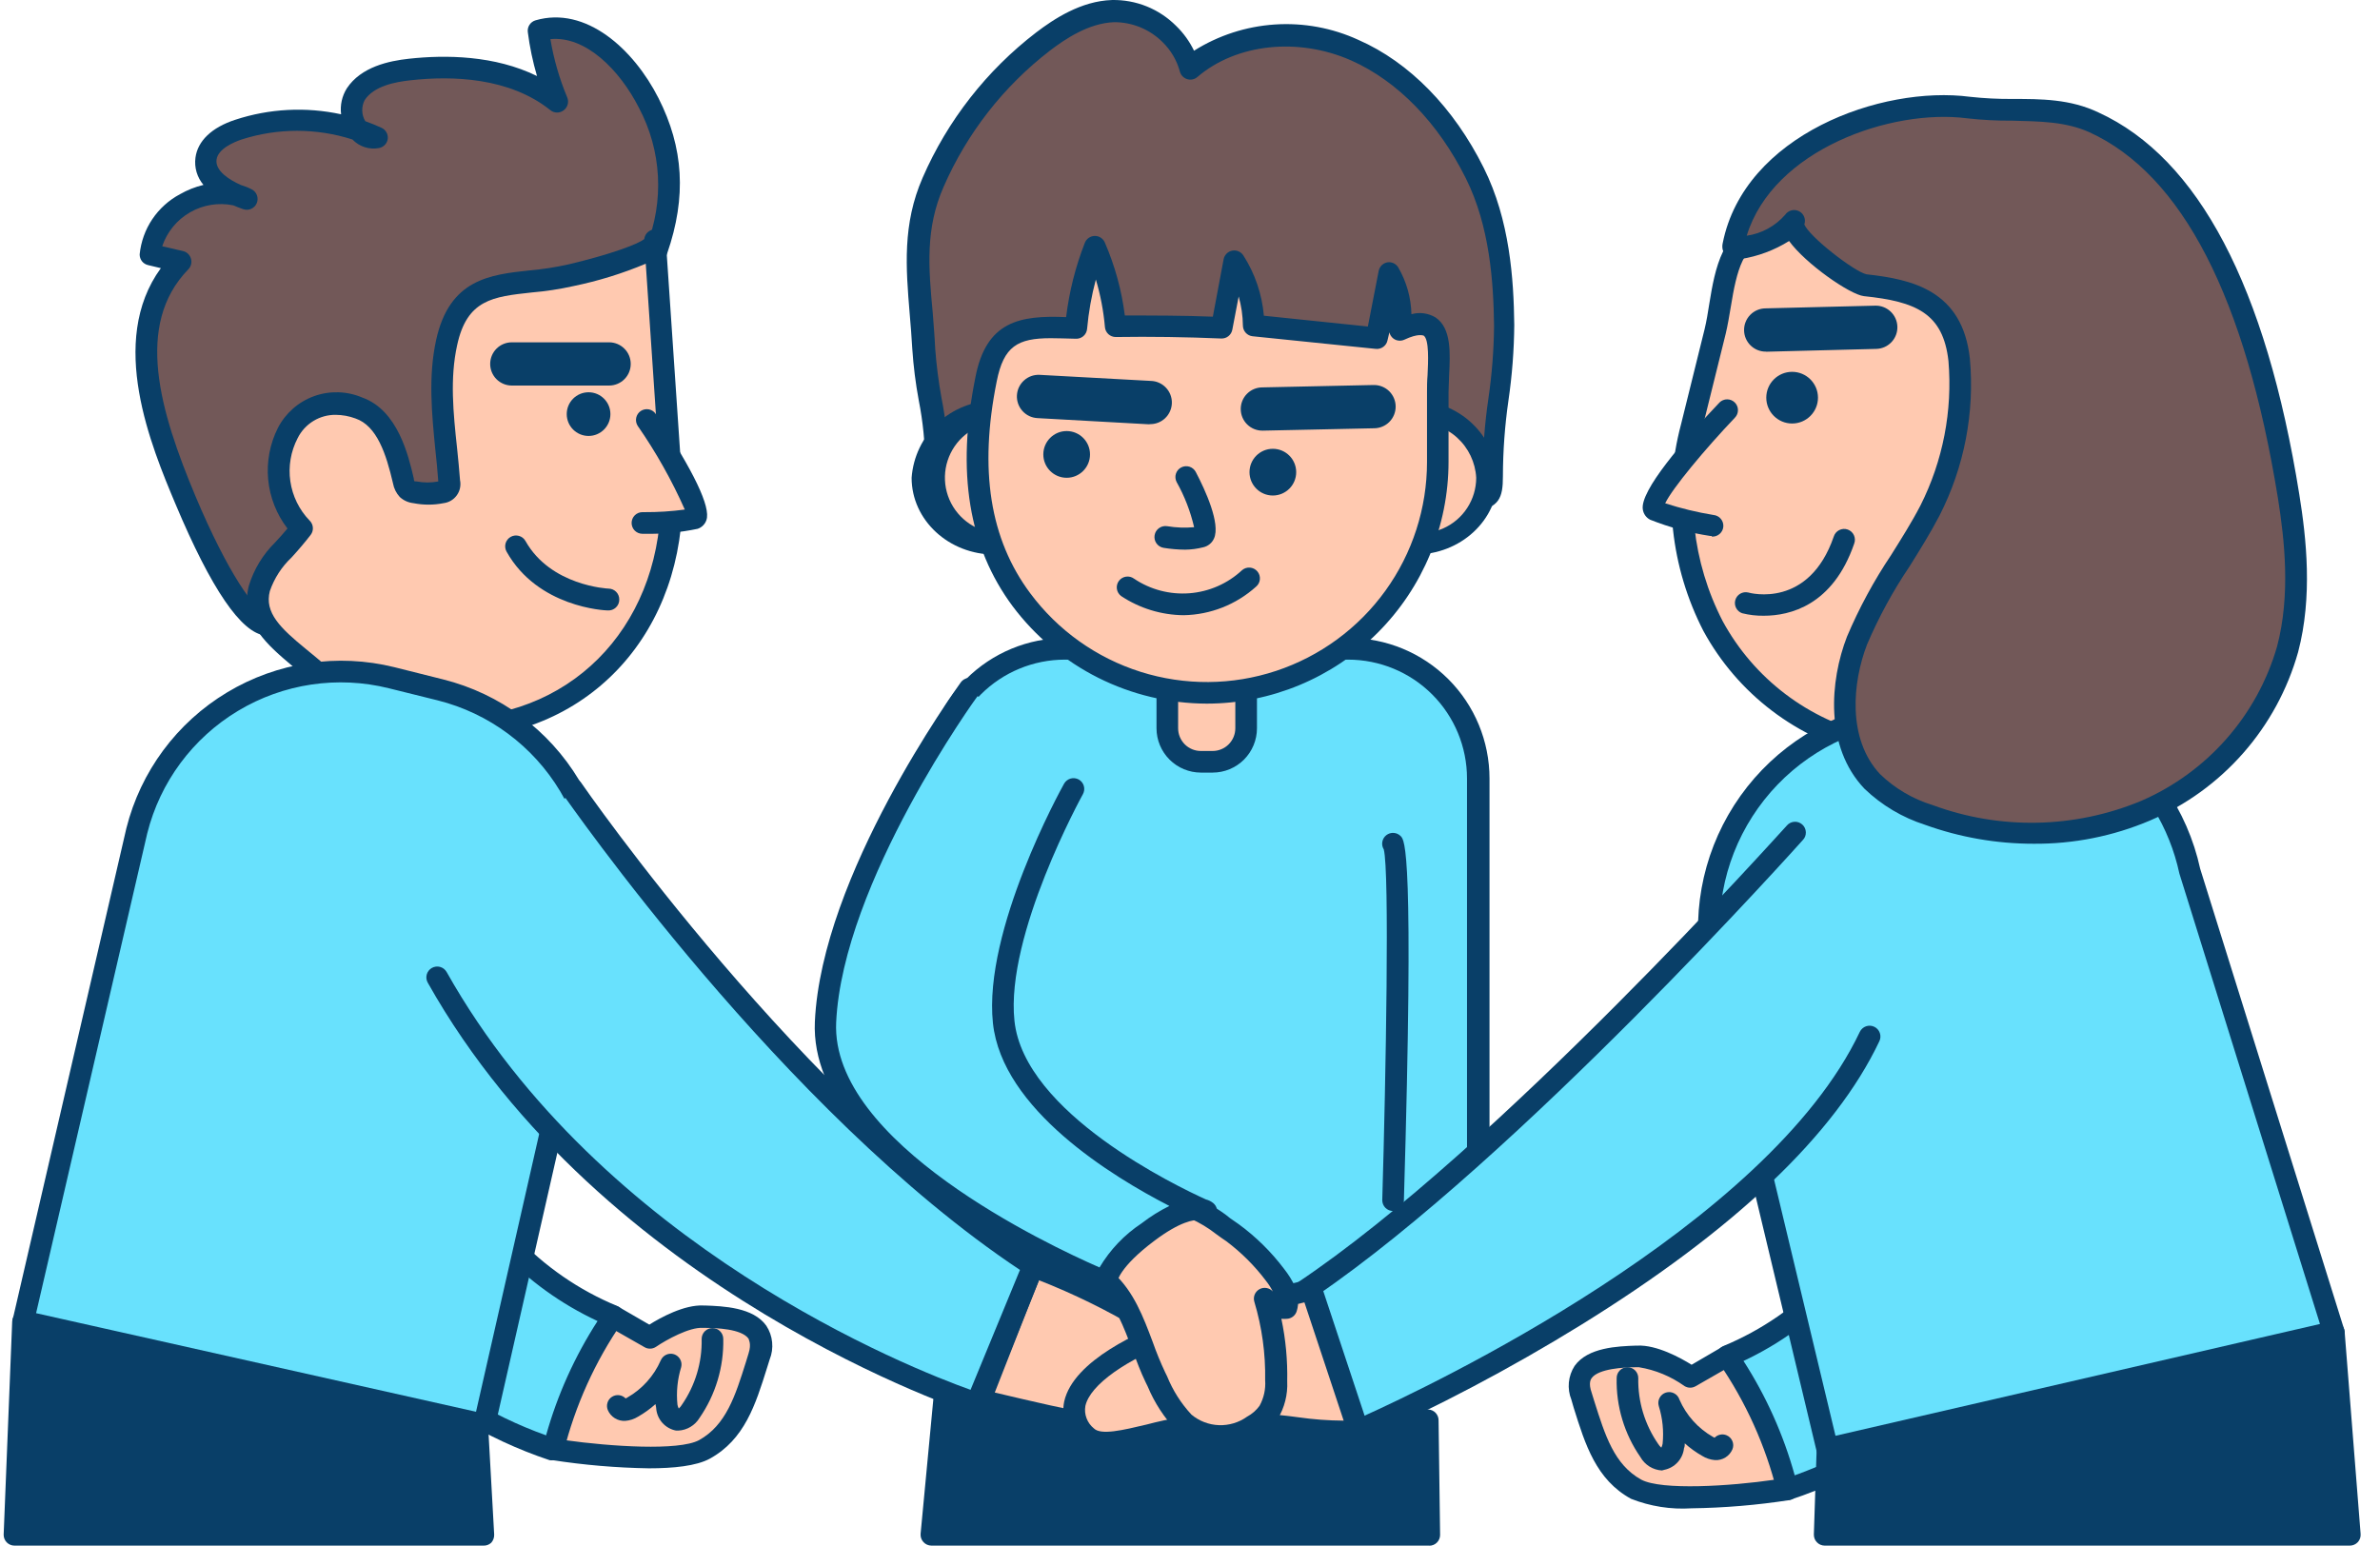 <svg width="97" height="63" viewBox="0 0 97 63" fill="none" xmlns="http://www.w3.org/2000/svg">
<path d="M24.992 53.649L26.464 54.504C26.464 54.504 27.786 53.623 28.637 53.649C29.487 53.676 31.426 53.711 30.932 55.28C30.439 56.849 30.051 58.32 28.698 59.074C27.346 59.827 22.529 59.074 22.529 59.074C22.529 59.074 23.274 53.989 24.992 53.649Z" fill="#FFC9B0"/>
<path d="M26.447 59.845C25.119 59.824 23.793 59.711 22.481 59.506C22.367 59.487 22.265 59.425 22.196 59.332C22.128 59.238 22.099 59.122 22.115 59.008C22.243 58.127 22.996 53.597 24.918 53.218C25.022 53.195 25.131 53.214 25.222 53.27L26.464 53.989C26.905 53.711 27.883 53.169 28.668 53.209H28.729C29.465 53.235 30.699 53.279 31.232 54.033C31.364 54.234 31.446 54.464 31.469 54.703C31.493 54.943 31.459 55.184 31.369 55.408L31.263 55.747C30.791 57.254 30.346 58.673 28.927 59.453C28.377 59.752 27.442 59.845 26.447 59.845ZM23.045 58.699C24.882 58.955 27.658 59.14 28.487 58.699C29.593 58.087 29.967 56.893 30.404 55.505L30.509 55.161C30.637 54.76 30.509 54.61 30.509 54.562C30.227 54.161 29.188 54.121 28.694 54.121H28.632C28.108 54.09 27.183 54.588 26.724 54.901C26.654 54.945 26.573 54.968 26.491 54.968C26.408 54.968 26.327 54.945 26.257 54.901L24.935 54.147C24.094 54.518 23.366 56.857 23.062 58.699H23.045Z" fill="#093F68"/>
<path d="M24.993 53.649C23.859 55.297 23.029 57.134 22.543 59.074C20.006 58.236 17.693 56.834 15.779 54.971C15.005 54.274 14.382 53.427 13.946 52.482C13.034 50.279 14.505 44.149 17.59 46.454C18.912 47.428 19.568 49.49 20.71 50.693C21.912 51.97 23.372 52.978 24.993 53.649Z" fill="#68E1FD"/>
<path d="M22.543 59.514C22.496 59.521 22.448 59.521 22.402 59.514C19.801 58.647 17.431 57.2 15.47 55.284C14.65 54.547 13.993 53.646 13.54 52.64C12.813 50.878 13.426 47.19 15.025 45.947C15.505 45.572 16.515 45.092 17.854 46.092C18.665 46.696 19.233 47.648 19.78 48.569C20.131 49.215 20.551 49.822 21.031 50.38C22.189 51.613 23.597 52.585 25.16 53.231C25.221 53.256 25.276 53.294 25.32 53.343C25.364 53.392 25.397 53.45 25.416 53.513C25.435 53.576 25.44 53.643 25.43 53.709C25.42 53.775 25.396 53.837 25.358 53.892C24.251 55.496 23.442 57.288 22.97 59.179C22.955 59.238 22.928 59.293 22.891 59.341C22.854 59.389 22.807 59.428 22.754 59.457C22.69 59.494 22.617 59.513 22.543 59.514ZM16.285 46.383C16.022 46.386 15.768 46.481 15.567 46.652C14.32 47.621 13.769 50.904 14.351 52.31C14.761 53.204 15.352 54.004 16.087 54.658C17.846 56.364 19.949 57.675 22.256 58.501C22.718 56.852 23.425 55.282 24.354 53.843C22.871 53.153 21.532 52.187 20.41 50.997C19.885 50.392 19.425 49.733 19.04 49.032C18.537 48.181 18.013 47.304 17.343 46.806C17.047 46.552 16.675 46.403 16.285 46.383Z" fill="#093F68"/>
<path d="M29.038 54.548C29.064 55.601 28.755 56.635 28.156 57.501C28.029 57.69 27.839 57.889 27.61 57.862C27.381 57.836 27.231 57.562 27.169 57.32C27.101 56.742 27.155 56.157 27.328 55.602C27.01 56.329 26.466 56.935 25.777 57.329C25.68 57.393 25.57 57.432 25.455 57.443C25.398 57.449 25.341 57.437 25.29 57.41C25.24 57.382 25.199 57.34 25.173 57.289" fill="#FFC9B0"/>
<path d="M27.65 58.307H27.553C27.341 58.267 27.149 58.159 27.003 58C26.858 57.841 26.768 57.64 26.746 57.426C26.746 57.36 26.724 57.294 26.715 57.228C26.498 57.423 26.26 57.594 26.006 57.739C25.849 57.837 25.671 57.896 25.486 57.911C25.336 57.92 25.187 57.883 25.059 57.804C24.931 57.725 24.831 57.608 24.772 57.47C24.733 57.375 24.728 57.269 24.759 57.171C24.789 57.072 24.853 56.988 24.94 56.932C25.026 56.876 25.129 56.852 25.232 56.864C25.334 56.876 25.428 56.924 25.499 56.998L25.57 56.959C26.174 56.613 26.652 56.081 26.931 55.443C26.974 55.342 27.054 55.26 27.154 55.214C27.255 55.169 27.369 55.162 27.473 55.196C27.578 55.231 27.666 55.303 27.72 55.4C27.774 55.496 27.79 55.609 27.764 55.716C27.61 56.212 27.558 56.733 27.61 57.25C27.62 57.305 27.638 57.358 27.663 57.408C27.712 57.367 27.753 57.318 27.786 57.263C28.334 56.474 28.618 55.531 28.597 54.571C28.597 54.454 28.643 54.342 28.726 54.259C28.809 54.176 28.921 54.13 29.038 54.13C29.154 54.13 29.267 54.176 29.349 54.259C29.432 54.342 29.478 54.454 29.478 54.571C29.502 55.719 29.163 56.847 28.509 57.792C28.419 57.941 28.293 58.066 28.143 58.156C27.994 58.246 27.824 58.298 27.65 58.307Z" fill="#093F68"/>
<path d="M70.392 55.284L68.921 56.139C68.921 56.139 67.599 55.258 66.748 55.284C65.898 55.311 63.959 55.346 64.452 56.915C64.946 58.483 65.334 59.955 66.686 60.704C68.039 61.453 72.855 60.704 72.855 60.704C72.855 60.704 72.111 55.619 70.392 55.284Z" fill="#FFC9B0"/>
<path d="M68.938 61.475C68.099 61.529 67.258 61.396 66.475 61.088C65.052 60.308 64.611 58.884 64.14 57.382L64.043 57.047C63.953 56.824 63.919 56.583 63.941 56.343C63.965 56.104 64.044 55.874 64.175 55.672C64.713 54.914 65.938 54.87 66.682 54.844H66.739C67.519 54.808 68.502 55.346 68.943 55.624L70.181 54.901C70.274 54.848 70.384 54.83 70.489 54.852C72.419 55.231 73.164 59.744 73.292 60.642C73.308 60.757 73.279 60.873 73.211 60.966C73.142 61.059 73.04 61.122 72.926 61.141C71.606 61.345 70.274 61.457 68.938 61.475ZM66.797 55.725H66.687C66.189 55.725 65.153 55.782 64.871 56.166C64.836 56.218 64.73 56.368 64.871 56.765L64.977 57.109C65.418 58.497 65.783 59.695 66.894 60.308C67.722 60.748 70.498 60.576 72.336 60.308C72.014 58.466 71.287 56.126 70.441 55.734L69.119 56.492C69.049 56.535 68.968 56.559 68.885 56.559C68.803 56.559 68.722 56.535 68.652 56.492C68.101 56.097 67.466 55.834 66.797 55.725Z" fill="#093F68"/>
<path d="M70.392 55.284C71.525 56.931 72.355 58.766 72.842 60.704C75.379 59.869 77.692 58.468 79.606 56.606C80.381 55.908 81.004 55.06 81.439 54.112C82.352 51.909 80.88 45.784 77.795 48.089C76.473 49.062 75.812 51.12 74.671 52.328C73.471 53.606 72.012 54.614 70.392 55.284Z" fill="#68E1FD"/>
<path d="M72.856 61.141C72.782 61.141 72.709 61.123 72.644 61.088C72.591 61.059 72.544 61.019 72.507 60.971C72.47 60.923 72.443 60.869 72.428 60.81C71.957 58.918 71.148 57.127 70.04 55.522C70.002 55.467 69.978 55.405 69.968 55.339C69.958 55.274 69.963 55.207 69.983 55.143C70.001 55.08 70.034 55.022 70.078 54.973C70.123 54.924 70.177 54.886 70.238 54.861C71.8 54.213 73.208 53.242 74.367 52.01C74.846 51.452 75.265 50.845 75.618 50.199C76.165 49.278 76.733 48.327 77.544 47.718C78.866 46.722 79.893 47.198 80.373 47.577C81.972 48.82 82.576 52.517 81.858 54.271C81.397 55.272 80.741 56.171 79.928 56.915C77.963 58.822 75.592 60.259 72.992 61.118C72.948 61.133 72.902 61.14 72.856 61.141ZM71.062 55.474C71.987 56.913 72.689 58.483 73.146 60.131C75.453 59.305 77.556 57.995 79.315 56.289C80.049 55.633 80.64 54.834 81.052 53.94C81.633 52.53 81.082 49.252 79.835 48.278C79.324 47.881 78.747 47.934 78.073 48.437C77.399 48.939 76.879 49.812 76.372 50.64C75.989 51.342 75.531 52.001 75.006 52.605C73.88 53.803 72.537 54.776 71.049 55.474H71.062Z" fill="#093F68"/>
<path d="M66.343 56.166C66.319 57.218 66.628 58.251 67.224 59.118C67.352 59.307 67.541 59.506 67.77 59.479C68 59.453 68.149 59.179 68.211 58.937C68.277 58.359 68.223 57.775 68.052 57.219C68.369 57.947 68.913 58.553 69.604 58.946C69.7 59.01 69.81 59.049 69.925 59.061C69.982 59.066 70.04 59.054 70.09 59.027C70.14 58.999 70.181 58.957 70.207 58.906" fill="#FFC9B0"/>
<path d="M67.735 59.933C67.554 59.923 67.378 59.867 67.224 59.771C67.07 59.674 66.943 59.541 66.854 59.382C66.201 58.439 65.863 57.313 65.889 56.166C65.889 56.049 65.935 55.937 66.018 55.854C66.101 55.771 66.213 55.725 66.329 55.725C66.446 55.725 66.558 55.771 66.641 55.854C66.724 55.937 66.77 56.049 66.77 56.166C66.751 57.127 67.037 58.069 67.585 58.858C67.619 58.912 67.661 58.961 67.709 59.003C67.734 58.953 67.751 58.9 67.762 58.845C67.814 58.328 67.762 57.807 67.607 57.311C67.572 57.2 67.583 57.079 67.637 56.975C67.691 56.871 67.784 56.793 67.896 56.758C68.008 56.723 68.129 56.734 68.232 56.788C68.336 56.842 68.414 56.935 68.449 57.047C68.728 57.685 69.206 58.217 69.811 58.563L69.881 58.598C69.942 58.534 70.022 58.491 70.108 58.473C70.194 58.455 70.284 58.463 70.366 58.497C70.474 58.541 70.56 58.626 70.605 58.733C70.651 58.84 70.652 58.961 70.608 59.069C70.549 59.208 70.449 59.324 70.321 59.403C70.193 59.482 70.044 59.519 69.894 59.51C69.71 59.495 69.531 59.436 69.374 59.338C69.12 59.194 68.882 59.022 68.665 58.827C68.665 58.893 68.665 58.959 68.634 59.025C68.611 59.239 68.52 59.44 68.375 59.598C68.23 59.757 68.038 59.865 67.828 59.907L67.735 59.933Z" fill="#093F68"/>
<path d="M19.714 62.555L19.476 58.289L0.951 53.857L0.603 62.555H19.714Z" fill="#093F68"/>
<path d="M19.714 62.996H0.59C0.473 62.996 0.361 62.949 0.278 62.867C0.195 62.784 0.149 62.672 0.149 62.555L0.497 53.857C0.5 53.791 0.517 53.727 0.547 53.669C0.578 53.611 0.621 53.561 0.673 53.522C0.725 53.483 0.785 53.456 0.848 53.444C0.911 53.431 0.976 53.432 1.039 53.447L19.568 57.88C19.66 57.902 19.741 57.953 19.802 58.025C19.862 58.097 19.897 58.187 19.903 58.281L20.141 62.546C20.145 62.667 20.103 62.786 20.022 62.877C19.939 62.955 19.828 62.998 19.714 62.996ZM1.061 62.114H19.247L19.057 58.642L1.37 54.403L1.061 62.114Z" fill="#093F68"/>
<path d="M58.257 62.555L58.195 57.884L56.437 57.8V57.717H54.644L47.897 57.391L47.932 57.717H47.637L38.723 54.504L37.961 62.555H58.257Z" fill="#093F68"/>
<path d="M58.257 62.996H37.961C37.899 62.995 37.839 62.982 37.782 62.957C37.726 62.932 37.676 62.896 37.635 62.85C37.593 62.805 37.562 62.752 37.542 62.695C37.523 62.637 37.515 62.576 37.52 62.515L38.282 54.465C38.289 54.398 38.31 54.333 38.346 54.276C38.381 54.219 38.428 54.17 38.485 54.134C38.542 54.098 38.607 54.075 38.674 54.067C38.741 54.059 38.809 54.067 38.873 54.09L47.501 57.197C47.519 57.157 47.544 57.121 47.576 57.091C47.62 57.045 47.673 57.008 47.733 56.985C47.792 56.961 47.856 56.951 47.919 56.954L54.666 57.276H56.428C56.531 57.275 56.63 57.309 56.71 57.373L58.213 57.448C58.326 57.453 58.432 57.502 58.51 57.584C58.588 57.666 58.632 57.775 58.631 57.889L58.693 62.559C58.693 62.676 58.647 62.788 58.564 62.871C58.481 62.954 58.369 63 58.252 63L58.257 62.996ZM38.428 62.114H57.816L57.763 58.307L56.419 58.241C56.332 58.238 56.248 58.209 56.177 58.157H54.648L48.356 57.853C48.333 57.911 48.302 57.964 48.263 58.012C48.222 58.057 48.172 58.094 48.115 58.119C48.059 58.144 47.998 58.157 47.937 58.157H47.642C47.591 58.157 47.54 58.148 47.492 58.131L39.12 55.112L38.428 62.114Z" fill="#093F68"/>
<path d="M43.403 26.462H54.961C56.363 26.462 57.708 27.019 58.7 28.01C59.691 29.002 60.249 30.347 60.249 31.749V54.522H38.133V31.732C38.137 30.335 38.694 28.998 39.681 28.01C40.669 27.023 42.006 26.466 43.403 26.462Z" fill="#68E1FD"/>
<path d="M60.231 54.945H38.133C38.016 54.945 37.904 54.899 37.821 54.816C37.738 54.733 37.692 54.621 37.692 54.504V31.732C37.692 30.212 38.295 28.755 39.37 27.681C40.444 26.607 41.901 26.003 43.42 26.003H54.978C56.498 26.003 57.955 26.607 59.029 27.681C60.103 28.755 60.707 30.212 60.707 31.732V54.504C60.707 54.565 60.695 54.626 60.67 54.681C60.646 54.737 60.61 54.788 60.566 54.829C60.521 54.87 60.468 54.902 60.41 54.922C60.353 54.942 60.292 54.95 60.231 54.945ZM38.573 54.064H59.79V31.732C59.79 30.446 59.28 29.213 58.371 28.304C57.462 27.395 56.229 26.885 54.943 26.885H43.403C42.117 26.885 40.884 27.395 39.975 28.304C39.066 29.213 38.556 30.446 38.556 31.732L38.573 54.064Z" fill="#093F68"/>
<path d="M47.681 1.358C48.078 1.745 48.364 2.23 48.51 2.764C50.316 1.217 53.062 1.058 55.243 2.019C57.424 2.98 59.072 4.896 60.134 7.029C61.086 8.937 61.306 11.136 61.328 13.238C61.35 15.34 60.817 17.301 60.866 19.407C60.866 20.147 60.795 20.288 60.064 20.398C59.373 20.447 58.679 20.447 57.988 20.398H41.649C41.429 20.398 38.124 20.539 38.093 20.398C37.965 19.958 38.163 19.429 38.181 18.988C38.247 17.459 37.74 15.754 37.652 14.198C37.533 11.793 37.057 9.686 38.044 7.421C39.032 5.163 40.575 3.193 42.53 1.693C43.331 0.997 44.326 0.564 45.381 0.455C45.806 0.444 46.228 0.518 46.623 0.674C47.018 0.829 47.378 1.061 47.681 1.358Z" fill="#725858"/>
<path d="M38.97 20.914C37.767 20.914 37.74 20.808 37.648 20.517C37.564 20.15 37.564 19.769 37.648 19.402C37.677 19.257 37.696 19.11 37.705 18.962C37.705 18.074 37.618 17.189 37.445 16.318C37.316 15.623 37.228 14.921 37.181 14.216C37.154 13.727 37.115 13.251 37.075 12.784C36.921 10.911 36.775 9.14 37.604 7.241C38.62 4.908 40.212 2.872 42.23 1.323C42.949 0.776 44.055 0.041 45.315 0.001C45.801 -0.01 46.284 0.079 46.735 0.26C47.185 0.442 47.594 0.714 47.937 1.058C48.237 1.349 48.483 1.691 48.664 2.067C49.656 1.442 50.789 1.075 51.959 0.998C53.13 0.921 54.3 1.137 55.366 1.627C57.437 2.535 59.253 4.39 60.473 6.844C61.535 8.972 61.694 11.383 61.716 13.242C61.707 14.275 61.628 15.305 61.478 16.327C61.331 17.349 61.256 18.379 61.253 19.411C61.253 20.293 61.108 20.698 60.072 20.848C59.582 20.903 59.088 20.912 58.596 20.874C58.371 20.874 58.156 20.874 57.935 20.874H41.649H41.266C40.217 20.87 39.485 20.914 38.97 20.914ZM38.507 20.024C38.945 20.024 39.861 20.009 41.257 19.98H41.666H58.006H58.706C59.146 20.02 59.589 20.02 60.028 19.98C60.346 19.936 60.416 19.896 60.429 19.883C60.45 19.737 60.45 19.588 60.429 19.442C60.428 18.369 60.506 17.296 60.663 16.234C60.806 15.258 60.882 14.273 60.892 13.286C60.87 11.524 60.724 9.232 59.742 7.267C58.614 4.998 56.953 3.301 55.071 2.464C52.903 1.508 50.387 1.781 48.801 3.138C48.744 3.187 48.675 3.221 48.602 3.236C48.529 3.251 48.453 3.247 48.381 3.224C48.31 3.202 48.245 3.161 48.194 3.107C48.142 3.053 48.105 2.986 48.087 2.914C47.962 2.456 47.717 2.041 47.377 1.711C47.117 1.453 46.809 1.249 46.471 1.111C46.132 0.973 45.769 0.902 45.403 0.904C44.377 0.944 43.429 1.578 42.803 2.054C40.905 3.513 39.409 5.429 38.454 7.624C37.709 9.32 37.842 10.907 38.014 12.74C38.049 13.216 38.093 13.705 38.115 14.203C38.165 14.875 38.25 15.544 38.37 16.208C38.556 17.138 38.648 18.084 38.644 19.032C38.631 19.213 38.608 19.392 38.573 19.57C38.536 19.712 38.506 19.856 38.485 20.002L38.507 20.024Z" fill="#093F68"/>
<path d="M47.576 27.819H50.788V29.67C50.788 30.032 50.644 30.379 50.388 30.636C50.132 30.892 49.784 31.036 49.422 31.036H48.937C48.575 31.036 48.228 30.892 47.971 30.636C47.715 30.379 47.571 30.032 47.571 29.67V27.819H47.576Z" fill="#FFC9B0"/>
<path d="M49.426 31.489H48.942C48.463 31.488 48.004 31.297 47.666 30.959C47.327 30.62 47.136 30.162 47.135 29.683V27.837C47.135 27.72 47.181 27.608 47.264 27.525C47.347 27.442 47.459 27.396 47.576 27.396H50.788C50.905 27.396 51.017 27.442 51.099 27.525C51.182 27.608 51.229 27.72 51.229 27.837V29.683C51.229 30.161 51.039 30.62 50.701 30.959C50.363 31.297 49.905 31.488 49.426 31.489ZM48.016 28.277V29.683C48.016 29.928 48.114 30.163 48.287 30.337C48.461 30.511 48.696 30.608 48.942 30.608H49.426C49.671 30.607 49.905 30.509 50.078 30.335C50.25 30.162 50.347 29.927 50.347 29.683V28.277H48.016Z" fill="#093F68"/>
<path d="M40.534 22.161C42.157 22.161 43.473 20.957 43.473 19.473C43.473 17.988 42.157 16.785 40.534 16.785C38.911 16.785 37.595 17.988 37.595 19.473C37.595 20.957 38.911 22.161 40.534 22.161Z" fill="#FFC9B0"/>
<path d="M40.534 22.602C38.67 22.602 37.154 21.2 37.154 19.473C37.216 18.619 37.599 17.82 38.226 17.236C38.853 16.653 39.678 16.329 40.534 16.329C41.391 16.329 42.215 16.653 42.842 17.236C43.469 17.82 43.852 18.619 43.914 19.473C43.914 21.2 42.398 22.602 40.534 22.602ZM40.534 17.221C40.1 17.267 39.688 17.438 39.349 17.713C39.009 17.988 38.757 18.356 38.622 18.771C38.487 19.186 38.475 19.632 38.588 20.054C38.701 20.476 38.934 20.856 39.259 21.148C39.583 21.441 39.985 21.633 40.417 21.702C40.848 21.77 41.29 21.713 41.689 21.535C42.089 21.358 42.428 21.069 42.666 20.703C42.904 20.337 43.032 19.91 43.032 19.473C42.998 18.844 42.716 18.253 42.248 17.831C41.78 17.41 41.164 17.19 40.534 17.221Z" fill="#093F68"/>
<path d="M57.666 22.161C59.29 22.161 60.605 20.957 60.605 19.473C60.605 17.988 59.29 16.785 57.666 16.785C56.043 16.785 54.727 17.988 54.727 19.473C54.727 20.957 56.043 22.161 57.666 22.161Z" fill="#FFC9B0"/>
<path d="M57.666 22.602C55.802 22.602 54.287 21.2 54.287 19.473C54.348 18.619 54.731 17.82 55.358 17.236C55.985 16.653 56.81 16.329 57.666 16.329C58.523 16.329 59.347 16.653 59.974 17.236C60.602 17.82 60.984 18.619 61.046 19.473C61.046 21.2 59.53 22.602 57.666 22.602ZM57.666 17.221C57.232 17.267 56.82 17.438 56.481 17.713C56.142 17.988 55.889 18.356 55.754 18.771C55.619 19.186 55.608 19.632 55.721 20.054C55.834 20.476 56.066 20.856 56.391 21.148C56.715 21.441 57.118 21.633 57.549 21.702C57.98 21.77 58.422 21.713 58.822 21.535C59.221 21.358 59.56 21.069 59.798 20.703C60.037 20.337 60.164 19.91 60.165 19.473C60.131 18.844 59.849 18.253 59.38 17.831C58.912 17.41 58.296 17.19 57.666 17.221Z" fill="#093F68"/>
<path d="M49.184 28.237C47.716 28.232 46.27 27.887 44.959 27.227C43.647 26.568 42.507 25.614 41.627 24.439C39.644 21.795 39.551 18.596 40.186 15.459C40.627 13.322 41.803 13.255 43.848 13.379C43.946 12.241 44.207 11.124 44.623 10.061C45.069 11.093 45.349 12.189 45.452 13.308C46.897 13.308 48.347 13.308 49.792 13.37L50.312 10.651C50.813 11.433 51.084 12.34 51.096 13.269L56.12 13.789L56.613 11.145C57.017 11.846 57.172 12.662 57.054 13.463C59.077 12.502 58.609 14.63 58.609 16.005V18.838C58.608 20.075 58.362 21.298 57.888 22.439C57.413 23.581 56.719 24.617 55.843 25.49C54.968 26.363 53.929 27.055 52.787 27.526C51.644 27.997 50.42 28.239 49.184 28.237Z" fill="#FFC9B0"/>
<path d="M49.184 28.678C47.648 28.674 46.135 28.314 44.762 27.626C43.39 26.938 42.196 25.94 41.274 24.712C39.477 22.293 38.974 19.244 39.754 15.379C40.195 13.084 41.57 12.846 43.451 12.925C43.577 11.888 43.833 10.871 44.213 9.898C44.245 9.816 44.301 9.745 44.373 9.695C44.445 9.644 44.531 9.617 44.619 9.616C44.706 9.615 44.792 9.64 44.865 9.688C44.938 9.736 44.995 9.804 45.029 9.885C45.44 10.832 45.715 11.834 45.844 12.859C47.038 12.859 48.236 12.859 49.431 12.907L49.871 10.563C49.888 10.477 49.931 10.398 49.993 10.336C50.055 10.274 50.134 10.232 50.22 10.216C50.306 10.199 50.396 10.209 50.476 10.243C50.557 10.278 50.626 10.335 50.673 10.409C51.148 11.148 51.435 11.992 51.511 12.868L55.749 13.308L56.19 11.043C56.207 10.955 56.251 10.873 56.315 10.81C56.38 10.747 56.462 10.706 56.551 10.691C56.638 10.679 56.726 10.693 56.805 10.732C56.883 10.77 56.948 10.831 56.992 10.907C57.326 11.486 57.509 12.138 57.525 12.806C57.69 12.76 57.861 12.748 58.03 12.771C58.199 12.794 58.362 12.851 58.508 12.938C59.156 13.379 59.107 14.366 59.059 15.326C59.059 15.556 59.037 15.767 59.037 15.988V18.821C59.036 21.434 57.997 23.94 56.15 25.788C54.303 27.636 51.797 28.676 49.184 28.678ZM42.825 13.784C41.473 13.784 40.904 14.115 40.622 15.547C39.895 19.151 40.345 21.976 41.988 24.179C43.114 25.693 44.688 26.814 46.486 27.382C48.285 27.95 50.217 27.937 52.008 27.344C53.799 26.751 55.357 25.609 56.462 24.079C57.566 22.55 58.16 20.712 58.16 18.825V15.992C58.16 15.772 58.16 15.551 58.182 15.287C58.208 14.745 58.252 13.833 58.023 13.678C57.992 13.678 57.816 13.573 57.234 13.846C57.164 13.878 57.086 13.891 57.008 13.883C56.931 13.876 56.857 13.848 56.794 13.802C56.709 13.739 56.65 13.649 56.626 13.546L56.551 13.864C56.531 13.972 56.471 14.068 56.383 14.134C56.295 14.2 56.185 14.231 56.076 14.22L51.052 13.705C50.943 13.694 50.842 13.643 50.769 13.561C50.696 13.48 50.655 13.374 50.656 13.264C50.651 12.865 50.593 12.468 50.484 12.083L50.224 13.441C50.204 13.542 50.149 13.634 50.069 13.699C49.988 13.765 49.887 13.799 49.783 13.797C48.351 13.736 46.901 13.714 45.474 13.736C45.363 13.736 45.257 13.695 45.175 13.621C45.094 13.547 45.043 13.445 45.033 13.335C44.976 12.676 44.852 12.025 44.663 11.392C44.487 12.05 44.367 12.722 44.306 13.401C44.297 13.516 44.243 13.623 44.156 13.699C44.068 13.775 43.954 13.814 43.839 13.806C43.447 13.797 43.121 13.784 42.825 13.784Z" fill="#093F68"/>
<path d="M48.303 22.403C48.007 22.401 47.713 22.376 47.421 22.328C47.304 22.308 47.2 22.242 47.132 22.145C47.064 22.048 47.037 21.927 47.058 21.811C47.078 21.694 47.144 21.59 47.241 21.522C47.338 21.453 47.459 21.427 47.575 21.447C47.937 21.507 48.304 21.52 48.668 21.487C48.518 20.842 48.278 20.222 47.954 19.645C47.928 19.593 47.911 19.537 47.907 19.479C47.901 19.422 47.908 19.363 47.926 19.308C47.943 19.253 47.972 19.201 48.009 19.157C48.047 19.113 48.092 19.076 48.144 19.05C48.247 18.997 48.367 18.987 48.477 19.021C48.588 19.056 48.68 19.133 48.734 19.235C49.131 19.988 49.748 21.346 49.479 21.945C49.439 22.036 49.379 22.116 49.302 22.178C49.225 22.241 49.135 22.285 49.038 22.306C48.798 22.368 48.551 22.4 48.303 22.403Z" fill="#093F68"/>
<path d="M51.876 20.196C52.402 20.196 52.828 19.769 52.828 19.244C52.828 18.718 52.402 18.292 51.876 18.292C51.351 18.292 50.925 18.718 50.925 19.244C50.925 19.769 51.351 20.196 51.876 20.196Z" fill="#093F68"/>
<path d="M43.473 19.473C43.999 19.473 44.425 19.047 44.425 18.521C44.425 17.995 43.999 17.569 43.473 17.569C42.948 17.569 42.522 17.995 42.522 18.521C42.522 19.047 42.948 19.473 43.473 19.473Z" fill="#093F68"/>
<path d="M51.449 17.552C51.215 17.552 50.991 17.459 50.826 17.294C50.66 17.128 50.568 16.904 50.568 16.67C50.568 16.437 50.66 16.212 50.826 16.047C50.991 15.882 51.215 15.789 51.449 15.789L55.979 15.692H56.001C56.234 15.692 56.459 15.785 56.624 15.95C56.789 16.116 56.882 16.34 56.882 16.573C56.882 16.807 56.789 17.031 56.624 17.197C56.459 17.362 56.234 17.455 56.001 17.455L51.467 17.552H51.449Z" fill="#093F68"/>
<path d="M46.857 17.292H46.804L42.279 17.041C42.045 17.028 41.826 16.923 41.67 16.748C41.514 16.574 41.433 16.345 41.446 16.111C41.459 15.877 41.564 15.658 41.739 15.502C41.913 15.346 42.142 15.265 42.376 15.278L46.901 15.525C47.135 15.531 47.357 15.629 47.518 15.799C47.679 15.968 47.767 16.194 47.761 16.428C47.755 16.662 47.656 16.884 47.487 17.045C47.318 17.206 47.091 17.293 46.857 17.287V17.292Z" fill="#093F68"/>
<path d="M48.241 25.074C47.334 25.066 46.45 24.795 45.694 24.294C45.648 24.259 45.608 24.216 45.578 24.166C45.548 24.117 45.529 24.062 45.52 24.004C45.511 23.947 45.514 23.889 45.528 23.832C45.542 23.776 45.567 23.723 45.602 23.677C45.636 23.63 45.679 23.591 45.729 23.561C45.779 23.531 45.834 23.511 45.891 23.503C45.948 23.494 46.007 23.497 46.063 23.511C46.119 23.525 46.172 23.55 46.218 23.584C46.884 24.033 47.682 24.242 48.482 24.179C49.283 24.116 50.038 23.784 50.625 23.236C50.714 23.161 50.83 23.124 50.947 23.134C51.063 23.144 51.171 23.2 51.246 23.289C51.322 23.378 51.358 23.494 51.348 23.611C51.339 23.727 51.283 23.835 51.193 23.91C50.382 24.642 49.333 25.055 48.241 25.074Z" fill="#093F68"/>
<path d="M95.756 62.555L95.117 54.306L74.481 59.052L74.367 62.555H95.756Z" fill="#093F68"/>
<path d="M95.769 62.996H74.367C74.308 62.995 74.249 62.983 74.194 62.96C74.14 62.936 74.091 62.902 74.05 62.859C74.009 62.817 73.977 62.767 73.956 62.713C73.935 62.658 73.925 62.6 73.926 62.542L74.041 59.039C74.044 58.942 74.079 58.849 74.14 58.774C74.202 58.699 74.286 58.647 74.38 58.624L95.02 53.874C95.081 53.861 95.145 53.86 95.207 53.873C95.268 53.886 95.326 53.912 95.377 53.949C95.428 53.986 95.471 54.035 95.502 54.09C95.534 54.146 95.552 54.207 95.558 54.271L96.21 62.52C96.215 62.58 96.207 62.642 96.188 62.699C96.168 62.757 96.136 62.81 96.095 62.855C96.053 62.899 96.003 62.935 95.947 62.959C95.891 62.984 95.83 62.996 95.769 62.996ZM74.834 62.114H95.293L94.716 54.844L74.909 59.4L74.834 62.114Z" fill="#093F68"/>
<path d="M26.777 10.167C27.16 9.203 27.329 8.167 27.272 7.132C27.215 6.096 26.933 5.085 26.447 4.169C25.565 2.407 23.803 0.671 21.948 1.217C22.077 2.214 22.338 3.188 22.723 4.116C21.084 2.795 18.806 2.565 16.713 2.795C15.88 2.887 14.95 3.103 14.51 3.804C14.069 4.504 14.562 5.734 15.391 5.566C13.61 4.758 11.592 4.647 9.733 5.253C9.138 5.452 8.49 5.822 8.411 6.443C8.301 7.289 9.292 7.818 10.09 8.096C8.49 7.294 6.265 8.567 6.124 10.352L7.349 10.634C4.785 13.277 6.322 17.42 7.556 20.367C7.918 21.222 9.667 25.312 10.848 25.439C10.879 25.439 17.043 26.091 20.229 22.28C21.97 20.2 23.212 17.684 24.363 15.23C25.217 13.471 26.2 11.832 26.777 10.167Z" fill="#725858"/>
<path d="M11.967 25.955C11.582 25.958 11.196 25.941 10.813 25.902C9.83 25.801 8.609 24.003 7.16 20.561C6.168 18.2 4.375 13.921 6.556 10.929L6.036 10.805C5.937 10.783 5.848 10.727 5.785 10.647C5.723 10.566 5.69 10.467 5.692 10.365C5.744 9.853 5.92 9.361 6.207 8.934C6.494 8.507 6.882 8.157 7.336 7.915C7.635 7.744 7.957 7.617 8.292 7.536C8.164 7.384 8.069 7.208 8.012 7.017C7.956 6.827 7.94 6.627 7.966 6.43C8.054 5.747 8.627 5.196 9.583 4.883C10.977 4.424 12.468 4.347 13.902 4.658C13.855 4.29 13.938 3.916 14.135 3.601C14.717 2.72 15.858 2.482 16.664 2.394C18.163 2.23 20.163 2.253 21.886 3.099C21.714 2.513 21.589 1.915 21.512 1.31C21.498 1.205 21.522 1.1 21.579 1.012C21.637 0.923 21.724 0.859 21.824 0.829C23.873 0.23 25.821 1.993 26.839 4.002C27.857 6.011 27.993 8.016 27.191 10.33C26.756 11.489 26.243 12.616 25.654 13.705C25.358 14.278 25.054 14.873 24.772 15.467C23.613 17.922 22.34 20.495 20.577 22.597C18.092 25.563 13.968 25.955 11.967 25.955ZM6.635 10.043L7.459 10.233C7.535 10.25 7.605 10.288 7.661 10.341C7.718 10.395 7.759 10.462 7.781 10.537C7.805 10.613 7.808 10.694 7.789 10.772C7.77 10.849 7.731 10.92 7.675 10.977C5.472 13.242 6.516 16.763 7.97 20.231C9.266 23.315 10.429 24.985 10.905 25.034C10.962 25.034 16.898 25.624 19.903 22.033C21.595 20.006 22.794 17.596 23.975 15.093C24.265 14.476 24.57 13.872 24.856 13.295C25.425 12.241 25.923 11.15 26.345 10.03C26.707 9.125 26.867 8.152 26.815 7.178C26.762 6.205 26.498 5.255 26.041 4.394C25.253 2.843 23.864 1.451 22.432 1.596C22.569 2.413 22.8 3.211 23.12 3.975C23.157 4.066 23.162 4.166 23.136 4.26C23.11 4.354 23.053 4.437 22.974 4.495C22.897 4.555 22.803 4.587 22.706 4.587C22.608 4.587 22.514 4.555 22.437 4.495C20.762 3.147 18.418 3.085 16.748 3.27C16.118 3.337 15.241 3.5 14.862 4.081C14.793 4.215 14.759 4.364 14.764 4.514C14.768 4.665 14.811 4.811 14.889 4.94C15.113 5.02 15.329 5.108 15.55 5.209C15.633 5.247 15.702 5.31 15.747 5.389C15.793 5.468 15.813 5.559 15.805 5.65C15.795 5.743 15.755 5.83 15.691 5.899C15.628 5.968 15.544 6.015 15.453 6.033C15.257 6.071 15.054 6.059 14.864 5.998C14.674 5.937 14.502 5.83 14.364 5.685C12.896 5.214 11.316 5.214 9.848 5.685C9.561 5.782 8.883 6.055 8.825 6.509C8.768 6.963 9.341 7.329 9.817 7.54C9.969 7.585 10.117 7.644 10.257 7.717C10.357 7.767 10.434 7.853 10.472 7.958C10.51 8.062 10.508 8.178 10.464 8.281C10.421 8.383 10.341 8.465 10.24 8.511C10.138 8.557 10.024 8.563 9.918 8.527C9.771 8.477 9.635 8.424 9.508 8.369C8.906 8.246 8.28 8.347 7.747 8.653C7.214 8.959 6.811 9.448 6.613 10.03L6.635 10.043Z" fill="#093F68"/>
<path d="M18.987 29.674C16.594 29.837 14.333 28.678 12.575 27.127C11.668 26.321 10.2 25.364 10.566 23.981C10.755 23.389 11.09 22.854 11.54 22.425C11.813 22.13 12.064 21.835 12.293 21.544C11.806 21.038 11.489 20.392 11.386 19.697C11.284 19.002 11.4 18.292 11.72 17.666C11.984 17.161 12.429 16.775 12.967 16.585C13.504 16.396 14.093 16.417 14.616 16.644C15.779 17.058 16.184 18.548 16.431 19.618C16.449 19.745 16.503 19.864 16.585 19.962C16.68 20.041 16.797 20.089 16.92 20.099C17.265 20.167 17.62 20.167 17.964 20.099C18.07 20.085 18.168 20.035 18.242 19.958C18.273 19.908 18.293 19.853 18.302 19.796C18.311 19.738 18.309 19.679 18.295 19.623C18.158 17.746 17.797 15.842 18.202 14.005C18.832 11.114 20.987 11.801 23.27 11.255C23.574 11.18 26.68 10.435 26.672 9.933L27.319 19.513C27.676 24.765 24.385 29.308 18.987 29.674Z" fill="#FFC9B0"/>
<path d="M18.546 30.128C16.457 30.128 14.25 29.194 12.284 27.457L11.879 27.114C10.998 26.365 9.755 25.351 10.143 23.871C10.348 23.203 10.716 22.598 11.213 22.108C11.399 21.911 11.566 21.722 11.716 21.54C11.271 20.962 10.999 20.27 10.93 19.544C10.862 18.818 11 18.088 11.328 17.437C11.64 16.836 12.167 16.374 12.804 16.145C13.442 15.917 14.142 15.937 14.765 16.203C16.224 16.723 16.651 18.596 16.863 19.495C16.863 19.57 16.893 19.605 16.898 19.623C16.926 19.619 16.954 19.619 16.982 19.623C17.273 19.678 17.572 19.678 17.863 19.623C17.832 19.182 17.788 18.741 17.744 18.34C17.599 16.869 17.449 15.348 17.775 13.859C18.317 11.374 19.978 11.193 21.586 11.021C22.12 10.974 22.65 10.892 23.173 10.775C24.882 10.369 26.006 9.951 26.257 9.743C26.27 9.627 26.329 9.52 26.421 9.446C26.512 9.373 26.629 9.338 26.746 9.351C26.863 9.364 26.97 9.423 27.044 9.515C27.117 9.606 27.151 9.724 27.139 9.84L27.786 19.416C28.178 25.232 24.503 29.718 19.044 30.093C18.859 30.123 18.704 30.128 18.546 30.128ZM13.699 16.908C13.374 16.901 13.054 16.987 12.776 17.156C12.498 17.325 12.274 17.569 12.13 17.86C11.85 18.399 11.746 19.013 11.833 19.615C11.92 20.216 12.193 20.776 12.615 21.213C12.694 21.288 12.742 21.389 12.751 21.497C12.76 21.605 12.729 21.713 12.663 21.799C12.438 22.09 12.183 22.394 11.879 22.725C11.479 23.103 11.177 23.571 10.998 24.091C10.768 24.972 11.438 25.607 12.452 26.439C12.597 26.563 12.743 26.682 12.892 26.801C14.822 28.502 16.982 29.37 18.978 29.233C23.931 28.898 27.262 24.827 26.909 19.499L26.319 10.748C25.368 11.147 24.381 11.453 23.371 11.66C22.812 11.785 22.245 11.872 21.674 11.92C20.088 12.092 19.031 12.207 18.63 14.075C18.334 15.428 18.471 16.811 18.63 18.279C18.674 18.719 18.718 19.138 18.749 19.57C18.771 19.676 18.77 19.786 18.748 19.892C18.726 19.999 18.681 20.099 18.618 20.187C18.554 20.276 18.473 20.35 18.38 20.405C18.286 20.46 18.182 20.495 18.074 20.508C17.671 20.588 17.257 20.588 16.854 20.508C16.645 20.487 16.449 20.399 16.294 20.257C16.15 20.101 16.054 19.907 16.017 19.698C15.739 18.503 15.364 17.353 14.483 17.054C14.226 16.959 13.955 16.91 13.681 16.908H13.699Z" fill="#093F68"/>
<path d="M24.825 15.714H20.859C20.626 15.714 20.401 15.621 20.236 15.456C20.071 15.291 19.978 15.067 19.978 14.833C19.978 14.599 20.071 14.375 20.236 14.21C20.401 14.045 20.626 13.952 20.859 13.952H24.825C25.059 13.952 25.283 14.045 25.448 14.21C25.614 14.375 25.706 14.599 25.706 14.833C25.706 15.067 25.614 15.291 25.448 15.456C25.283 15.621 25.059 15.714 24.825 15.714Z" fill="#093F68"/>
<path d="M23.988 17.768C24.479 17.768 24.878 17.369 24.878 16.878C24.878 16.386 24.479 15.988 23.988 15.988C23.496 15.988 23.098 16.386 23.098 16.878C23.098 17.369 23.496 17.768 23.988 17.768Z" fill="#093F68"/>
<path d="M26.359 17.111C26.359 17.111 28.901 20.94 28.302 21.134C27.605 21.266 26.896 21.327 26.187 21.315" fill="#FFC9B0"/>
<path d="M26.27 21.756H26.182C26.066 21.756 25.953 21.709 25.871 21.627C25.788 21.544 25.742 21.432 25.742 21.315C25.742 21.198 25.788 21.086 25.871 21.003C25.953 20.921 26.066 20.874 26.182 20.874H26.266C26.816 20.877 27.365 20.842 27.91 20.768C27.379 19.572 26.735 18.428 25.988 17.354C25.927 17.256 25.905 17.138 25.93 17.025C25.954 16.912 26.021 16.813 26.118 16.749C26.215 16.686 26.332 16.663 26.446 16.685C26.559 16.707 26.659 16.773 26.724 16.869C28.28 19.213 28.976 20.672 28.791 21.196C28.763 21.279 28.717 21.355 28.655 21.416C28.593 21.479 28.517 21.525 28.434 21.553C27.723 21.702 26.997 21.77 26.27 21.756Z" fill="#093F68"/>
<path d="M24.768 24.88C24.653 24.88 21.921 24.756 20.648 22.487C20.619 22.437 20.6 22.381 20.593 22.323C20.585 22.266 20.589 22.207 20.604 22.151C20.619 22.095 20.645 22.043 20.681 21.997C20.716 21.951 20.76 21.912 20.811 21.883C20.861 21.854 20.917 21.836 20.974 21.828C21.032 21.821 21.09 21.825 21.146 21.84C21.202 21.855 21.255 21.881 21.301 21.916C21.347 21.952 21.386 21.996 21.414 22.046C22.441 23.88 24.776 23.99 24.799 23.99C24.915 23.99 25.027 24.036 25.11 24.119C25.193 24.201 25.239 24.313 25.239 24.43C25.241 24.491 25.229 24.552 25.206 24.609C25.182 24.666 25.147 24.717 25.103 24.759C25.058 24.801 25.006 24.834 24.948 24.855C24.89 24.875 24.829 24.884 24.768 24.88Z" fill="#093F68"/>
<path d="M19.74 58.065L0.951 53.857L5.582 33.86C5.854 32.768 6.339 31.741 7.008 30.837C7.677 29.933 8.518 29.169 9.483 28.59C10.447 28.011 11.517 27.628 12.63 27.462C13.742 27.297 14.877 27.352 15.968 27.625L17.956 28.119C20.159 28.67 22.053 30.074 23.222 32.021C24.392 33.969 24.74 36.3 24.191 38.505L19.74 58.065Z" fill="#68E1FD"/>
<path d="M19.74 58.505C19.708 58.51 19.675 58.51 19.643 58.505L0.854 54.284C0.797 54.272 0.743 54.248 0.696 54.215C0.648 54.182 0.608 54.139 0.576 54.09C0.546 54.041 0.525 53.986 0.516 53.928C0.507 53.87 0.51 53.812 0.523 53.755L5.15 33.759C5.732 31.442 7.208 29.45 9.256 28.22C11.303 26.989 13.755 26.62 16.074 27.193L18.061 27.691C20.379 28.271 22.372 29.747 23.601 31.795C24.831 33.844 25.196 36.297 24.618 38.615L20.172 58.166C20.149 58.263 20.094 58.35 20.015 58.411C19.937 58.473 19.84 58.506 19.74 58.505ZM1.471 53.522L19.401 57.54L23.75 38.408C24.271 36.316 23.942 34.104 22.834 32.255C21.727 30.406 19.931 29.072 17.841 28.546L15.849 28.052C13.759 27.532 11.548 27.863 9.702 28.972C7.855 30.081 6.524 31.877 6.001 33.966L1.471 53.522Z" fill="#093F68"/>
<path d="M42.09 51.6C43.68 52.196 45.214 52.933 46.672 53.804C48.876 55.165 50.85 59.017 49.581 58.964C48.311 58.911 45.381 58.082 44.253 58.007C43.596 57.95 39.952 57.06 39.952 57.06L42.09 51.6Z" fill="#FFC9B0"/>
<path d="M49.607 59.4H49.563C48.524 59.292 47.493 59.112 46.478 58.862C45.571 58.668 44.716 58.488 44.24 58.448C43.566 58.386 40.243 57.567 39.869 57.492C39.808 57.477 39.751 57.449 39.701 57.41C39.652 57.372 39.611 57.323 39.582 57.267C39.553 57.211 39.535 57.15 39.532 57.087C39.528 57.024 39.538 56.96 39.56 56.901L41.702 51.442C41.744 51.336 41.826 51.25 41.931 51.203C42.035 51.156 42.154 51.152 42.261 51.191C43.882 51.791 45.442 52.54 46.923 53.429C48.779 54.566 50.762 57.651 50.396 58.845C50.349 59.014 50.244 59.162 50.1 59.263C49.957 59.364 49.782 59.413 49.607 59.4ZM40.543 56.756C41.984 57.1 43.883 57.536 44.293 57.571C45.081 57.678 45.864 57.825 46.637 58.012C47.597 58.241 48.569 58.413 49.55 58.527C49.616 57.875 48.228 55.284 46.443 54.191C45.133 53.409 43.761 52.735 42.341 52.178L40.543 56.756Z" fill="#093F68"/>
<path d="M76.868 34.206L76.348 34.217C76.096 34.223 75.846 34.178 75.611 34.087C75.377 33.996 75.162 33.859 74.981 33.685C74.799 33.511 74.653 33.303 74.552 33.072C74.451 32.842 74.396 32.594 74.39 32.342L74.332 29.606L78.689 29.513L78.747 32.227C78.755 32.48 78.713 32.733 78.623 32.971C78.533 33.208 78.396 33.425 78.221 33.609C78.046 33.794 77.837 33.941 77.604 34.044C77.372 34.146 77.122 34.201 76.868 34.206Z" fill="#FFC9B0"/>
<path d="M76.31 34.653C75.694 34.652 75.102 34.41 74.661 33.979C74.221 33.547 73.967 32.961 73.953 32.344L73.891 29.608C73.891 29.491 73.938 29.379 74.02 29.296C74.103 29.213 74.215 29.167 74.332 29.167L78.69 29.075C78.807 29.075 78.919 29.121 79.001 29.204C79.084 29.286 79.13 29.398 79.13 29.515L79.188 32.252C79.2 32.877 78.963 33.481 78.53 33.932C78.097 34.383 77.504 34.644 76.879 34.658H76.359L76.31 34.653ZM74.781 30.031L74.834 32.327C74.842 32.713 75.001 33.08 75.277 33.35C75.553 33.621 75.924 33.772 76.31 33.772H76.341H76.861C77.055 33.768 77.246 33.726 77.424 33.648C77.601 33.57 77.762 33.458 77.896 33.318C78.03 33.178 78.135 33.013 78.206 32.832C78.276 32.651 78.311 32.459 78.306 32.265L78.258 29.969L74.781 30.031Z" fill="#093F68"/>
<path d="M76.196 30.357C78.817 31.005 81.558 30.159 83.806 28.788C84.973 28.074 86.789 27.303 86.652 25.704C86.556 25.012 86.292 24.356 85.881 23.791C85.026 22.469 84.057 20.949 83.678 19.385C83.215 17.442 84.043 15.454 83.286 13.493C81.99 10.162 77.359 9.664 74.305 9.268C73.559 9.131 72.795 9.131 72.049 9.268C70.159 9.708 70.287 11.96 69.894 13.524L68.938 17.389C67.506 23.214 70.291 28.898 76.196 30.357Z" fill="#FFC9B0"/>
<path d="M78.042 31.014C77.384 31.016 76.729 30.939 76.09 30.784C74.685 30.459 73.365 29.839 72.216 28.966C71.068 28.094 70.117 26.988 69.427 25.721C68.089 23.125 67.762 20.124 68.511 17.301L69.476 13.405C69.551 13.092 69.608 12.744 69.665 12.379C69.894 10.986 70.181 9.25 71.952 8.827C72.752 8.679 73.572 8.679 74.371 8.827L74.662 8.862C77.725 9.259 82.356 9.858 83.704 13.33C84.145 14.502 84.092 15.657 84.026 16.776C83.932 17.61 83.963 18.454 84.118 19.279C84.458 20.707 85.357 22.157 86.247 23.523C86.699 24.148 86.99 24.877 87.093 25.642C87.234 27.317 85.674 28.207 84.537 28.859L84.035 29.154C82.245 30.31 80.172 30.954 78.042 31.014ZM72.966 9.598C72.695 9.595 72.424 9.623 72.159 9.682C71.04 9.951 70.789 10.982 70.538 12.524C70.476 12.89 70.414 13.269 70.331 13.612L69.365 17.512C68.667 20.13 68.969 22.913 70.212 25.32C70.843 26.479 71.713 27.49 72.765 28.288C73.816 29.085 75.024 29.651 76.31 29.947C78.513 30.489 81.091 29.947 83.581 28.427C83.748 28.33 83.924 28.224 84.109 28.123C85.401 27.378 86.313 26.774 86.225 25.743C86.129 25.124 85.888 24.536 85.52 24.029C84.585 22.602 83.642 21.073 83.268 19.508C83.092 18.6 83.053 17.67 83.153 16.75C83.215 15.679 83.277 14.67 82.889 13.665C81.734 10.678 77.601 10.14 74.556 9.752L74.266 9.713C73.835 9.648 73.401 9.61 72.966 9.598Z" fill="#093F68"/>
<path d="M70.388 16.706C70.388 16.706 66.819 20.46 67.444 20.791C68.192 21.074 68.967 21.28 69.758 21.403" fill="#FFC9B0"/>
<path d="M69.771 21.844H69.7C68.863 21.717 68.042 21.495 67.255 21.183C67.175 21.142 67.106 21.083 67.054 21.01C67.002 20.937 66.968 20.853 66.955 20.764C66.832 20.011 68.585 17.979 70.079 16.406C70.12 16.365 70.169 16.332 70.223 16.31C70.276 16.287 70.334 16.276 70.392 16.276C70.45 16.276 70.508 16.287 70.562 16.31C70.615 16.332 70.664 16.365 70.705 16.406C70.787 16.489 70.833 16.6 70.833 16.717C70.833 16.833 70.787 16.945 70.705 17.027C69.484 18.31 68.158 19.905 67.867 20.513C68.509 20.721 69.166 20.88 69.833 20.989C69.949 20.999 70.058 21.055 70.133 21.144C70.209 21.234 70.246 21.35 70.236 21.467C70.226 21.584 70.17 21.692 70.08 21.767C69.99 21.843 69.874 21.88 69.758 21.87L69.771 21.844Z" fill="#093F68"/>
<path d="M82.779 16.948C82.779 16.948 85.788 15.802 86.608 18.433C87.428 21.064 85.127 24.637 81.162 22.452" fill="#FFC9B0"/>
<path d="M83.501 23.558C82.602 23.534 81.723 23.284 80.946 22.831C80.843 22.772 80.769 22.676 80.738 22.562C80.707 22.448 80.722 22.327 80.78 22.225C80.839 22.123 80.936 22.048 81.049 22.017C81.163 21.986 81.284 22.001 81.386 22.06C82.871 22.875 84.224 22.888 85.198 22.095C85.683 21.664 86.035 21.103 86.213 20.478C86.39 19.854 86.385 19.192 86.198 18.57C86.135 18.311 86.018 18.069 85.853 17.859C85.689 17.649 85.482 17.477 85.246 17.354C84.268 16.878 82.964 17.354 82.951 17.354C82.897 17.374 82.839 17.384 82.781 17.382C82.723 17.38 82.666 17.367 82.614 17.343C82.561 17.32 82.513 17.286 82.473 17.244C82.434 17.202 82.403 17.152 82.382 17.098C82.362 17.044 82.352 16.986 82.354 16.928C82.355 16.87 82.368 16.814 82.392 16.761C82.416 16.708 82.45 16.66 82.492 16.621C82.534 16.581 82.584 16.55 82.638 16.529C82.704 16.529 84.308 15.908 85.625 16.529C85.973 16.705 86.279 16.954 86.523 17.258C86.767 17.562 86.943 17.914 87.04 18.292C87.285 19.083 87.294 19.929 87.065 20.725C86.837 21.521 86.381 22.233 85.753 22.773C85.12 23.294 84.321 23.572 83.501 23.558Z" fill="#093F68"/>
<path d="M71.974 14.331C71.74 14.334 71.515 14.243 71.348 14.08C71.18 13.917 71.085 13.694 71.082 13.46C71.079 13.227 71.169 13.001 71.332 12.834C71.495 12.667 71.718 12.571 71.952 12.568L76.425 12.458C76.658 12.451 76.885 12.538 77.055 12.699C77.225 12.86 77.324 13.081 77.33 13.315C77.337 13.549 77.25 13.775 77.089 13.945C76.928 14.115 76.707 14.214 76.473 14.22L71.996 14.335L71.974 14.331Z" fill="#093F68"/>
<path d="M73.04 17.261C73.622 17.261 74.094 16.789 74.094 16.208C74.094 15.626 73.622 15.155 73.04 15.155C72.459 15.155 71.987 15.626 71.987 16.208C71.987 16.789 72.459 17.261 73.04 17.261Z" fill="#093F68"/>
<path d="M71.886 25.096C71.589 25.1 71.293 25.066 71.005 24.994C70.898 24.957 70.81 24.881 70.758 24.781C70.706 24.681 70.694 24.565 70.725 24.456C70.756 24.348 70.827 24.255 70.925 24.198C71.022 24.141 71.137 24.123 71.247 24.148C71.349 24.179 73.724 24.805 74.737 21.87C74.754 21.813 74.783 21.761 74.821 21.715C74.859 21.67 74.906 21.633 74.958 21.606C75.011 21.579 75.069 21.563 75.128 21.558C75.187 21.554 75.246 21.562 75.302 21.581C75.358 21.601 75.41 21.631 75.454 21.671C75.498 21.71 75.533 21.758 75.558 21.812C75.583 21.866 75.597 21.924 75.599 21.983C75.601 22.042 75.591 22.101 75.57 22.157C74.702 24.681 72.948 25.096 71.886 25.096Z" fill="#093F68"/>
<path d="M74.482 59.052L95.117 54.306L89.239 35.49C88.737 33.194 87.343 31.192 85.365 29.923C83.387 28.654 80.986 28.222 78.69 28.722L76.614 29.163C74.318 29.665 72.316 31.058 71.046 33.036C69.777 35.014 69.346 37.416 69.846 39.712L74.482 59.052Z" fill="#68E1FD"/>
<path d="M74.481 59.492C74.381 59.495 74.282 59.464 74.202 59.403C74.122 59.342 74.065 59.255 74.041 59.158L69.418 39.831C68.893 37.419 69.345 34.897 70.677 32.819C72.009 30.74 74.111 29.275 76.522 28.744L78.593 28.304C79.787 28.042 81.02 28.018 82.223 28.234C83.426 28.45 84.575 28.9 85.603 29.56C86.632 30.219 87.521 31.075 88.219 32.079C88.917 33.082 89.41 34.213 89.671 35.407L95.54 54.183C95.558 54.241 95.563 54.302 95.556 54.362C95.549 54.423 95.53 54.481 95.499 54.534C95.469 54.587 95.428 54.632 95.378 54.668C95.329 54.704 95.273 54.729 95.214 54.742L74.578 59.492H74.481ZM80.598 28.956C79.987 28.956 79.378 29.023 78.782 29.154L76.711 29.595C74.529 30.073 72.626 31.398 71.42 33.279C70.214 35.159 69.803 37.441 70.278 39.624L74.808 58.519L94.553 53.962L88.824 35.605C88.421 33.722 87.385 32.034 85.889 30.821C84.394 29.608 82.528 28.944 80.602 28.938L80.598 28.956Z" fill="#093F68"/>
<path d="M73.146 33.948C73.146 33.948 61.399 47.124 53.106 52.64L55.353 58.289C55.353 58.289 71.974 51.222 76.204 42.246" fill="#68E1FD"/>
<path d="M55.353 58.743C55.294 58.742 55.236 58.73 55.181 58.708C55.127 58.685 55.079 58.652 55.038 58.611C54.997 58.569 54.965 58.52 54.943 58.466L52.696 52.817C52.659 52.723 52.656 52.619 52.686 52.523C52.717 52.426 52.779 52.343 52.863 52.288C61.015 46.85 72.692 33.781 72.816 33.657C72.853 33.611 72.9 33.572 72.953 33.544C73.005 33.516 73.064 33.499 73.123 33.494C73.183 33.489 73.243 33.496 73.299 33.515C73.356 33.534 73.408 33.565 73.453 33.604C73.498 33.644 73.534 33.693 73.559 33.747C73.584 33.801 73.598 33.86 73.6 33.92C73.602 33.98 73.591 34.039 73.57 34.095C73.548 34.15 73.515 34.201 73.472 34.243C73.358 34.371 61.879 47.207 53.643 52.821L55.587 57.712C58.169 56.549 72.04 49.996 75.799 42.056C75.824 42.004 75.859 41.956 75.903 41.918C75.946 41.879 75.996 41.849 76.051 41.83C76.106 41.81 76.164 41.802 76.222 41.805C76.28 41.809 76.337 41.824 76.389 41.849C76.495 41.899 76.575 41.989 76.614 42.099C76.653 42.209 76.647 42.33 76.597 42.435C74.799 46.233 70.696 50.133 64.413 54.015C61.557 55.776 58.586 57.344 55.52 58.708C55.468 58.731 55.411 58.743 55.353 58.743Z" fill="#093F68"/>
<path d="M80.228 4.363C81.937 4.588 83.704 4.218 85.339 4.967C90.543 7.346 92.451 15.102 93.271 20.204C93.606 22.276 93.769 24.421 93.231 26.448C92.815 27.904 92.081 29.249 91.081 30.385C90.081 31.522 88.841 32.421 87.45 33.018C84.632 34.193 81.475 34.259 78.61 33.203C77.748 32.935 76.96 32.469 76.31 31.842C74.909 30.37 74.953 28.004 75.684 26.113C76.416 24.223 77.72 22.588 78.659 20.826C79.619 18.93 80.031 16.805 79.849 14.688C79.593 12.357 78.086 11.867 76.015 11.638C75.464 11.577 72.728 9.576 73.12 8.994C72.631 9.713 71.701 9.946 70.851 10.131C70.771 10.131 70.657 10.131 70.635 10.065C70.63 10.042 70.63 10.018 70.635 9.995C71.428 5.994 76.61 3.892 80.228 4.363Z" fill="#725858"/>
<path d="M82.867 34.389C81.365 34.388 79.874 34.127 78.46 33.618C77.535 33.322 76.689 32.819 75.988 32.146C74.354 30.427 74.583 27.739 75.275 25.951C75.769 24.785 76.372 23.67 77.077 22.619C77.487 21.963 77.91 21.297 78.271 20.601C79.187 18.782 79.582 16.744 79.412 14.714C79.196 12.766 78.09 12.29 75.966 12.07C75.398 12.008 73.587 10.748 72.917 9.823C72.316 10.199 71.644 10.449 70.943 10.559C70.87 10.583 70.794 10.593 70.717 10.588C70.641 10.582 70.566 10.561 70.498 10.526C70.43 10.491 70.369 10.443 70.32 10.384C70.271 10.325 70.234 10.257 70.212 10.184C70.19 10.093 70.19 9.998 70.212 9.907C71.093 5.5 76.671 3.473 80.289 3.945C80.866 4.008 81.445 4.037 82.025 4.033C83.18 4.033 84.374 4.033 85.528 4.584C89.6 6.448 92.354 11.682 93.711 20.152C94.002 21.958 94.257 24.32 93.663 26.576C93.234 28.099 92.47 29.506 91.426 30.694C90.382 31.882 89.085 32.821 87.63 33.441C86.124 34.081 84.503 34.404 82.867 34.389ZM73.534 9.135C73.71 9.629 75.583 11.079 76.072 11.18C77.945 11.387 79.981 11.841 80.285 14.617C80.484 16.821 80.056 19.036 79.051 21.006C78.676 21.725 78.245 22.416 77.826 23.086C77.149 24.089 76.569 25.155 76.094 26.268C75.499 27.81 75.279 30.119 76.627 31.555C77.23 32.136 77.96 32.566 78.76 32.811C81.518 33.832 84.559 33.77 87.273 32.639C88.6 32.063 89.784 31.201 90.74 30.115C91.696 29.029 92.401 27.746 92.803 26.356C93.359 24.258 93.112 22.015 92.839 20.297C91.517 12.136 88.943 7.122 85.158 5.39C84.176 4.949 83.122 4.949 82.012 4.918C81.397 4.923 80.782 4.891 80.17 4.822C77.086 4.421 72.265 6.095 71.19 9.607C71.798 9.519 72.355 9.216 72.758 8.752C72.819 8.663 72.911 8.6 73.015 8.573C73.12 8.547 73.231 8.561 73.326 8.61C73.422 8.66 73.496 8.744 73.534 8.845C73.572 8.945 73.572 9.057 73.534 9.157V9.135Z" fill="#093F68"/>
<path d="M53.467 52.587C51.567 53.009 49.698 53.556 47.871 54.227C45.046 55.267 42.733 57.007 44.288 58.554C45.064 59.329 47.175 58.162 49.616 58.047C52.057 57.933 54.022 58.563 55.366 58.303L53.467 52.587Z" fill="#FFC9B0"/>
<path d="M45.068 59.25C44.867 59.263 44.665 59.235 44.475 59.168C44.285 59.1 44.11 58.995 43.962 58.858C43.72 58.647 43.538 58.376 43.434 58.071C43.331 57.767 43.309 57.441 43.372 57.126C43.746 55.43 46.527 54.236 47.708 53.804C49.555 53.128 51.445 52.574 53.366 52.147C53.472 52.125 53.582 52.144 53.675 52.198C53.769 52.252 53.839 52.339 53.872 52.442L55.772 58.17C55.791 58.23 55.798 58.293 55.791 58.355C55.784 58.418 55.764 58.478 55.732 58.532C55.701 58.586 55.658 58.633 55.607 58.669C55.556 58.706 55.498 58.731 55.437 58.743C54.564 58.847 53.681 58.823 52.815 58.673C51.758 58.524 50.691 58.465 49.625 58.497C48.717 58.558 47.817 58.706 46.937 58.937C46.327 59.108 45.7 59.213 45.068 59.25ZM53.163 53.081C51.417 53.489 49.696 54.003 48.012 54.619C45.906 55.39 44.421 56.448 44.236 57.303C44.206 57.472 44.223 57.647 44.285 57.808C44.346 57.969 44.449 58.111 44.584 58.219C44.87 58.505 45.773 58.289 46.734 58.06C47.666 57.813 48.619 57.654 49.581 57.584C50.696 57.552 51.811 57.612 52.916 57.765C53.528 57.853 54.145 57.898 54.763 57.902L53.163 53.081Z" fill="#093F68"/>
<path d="M23.3 32.155C23.3 32.155 32.246 45.193 42.09 51.6L39.807 57.21C39.807 57.21 24.931 52.477 17.819 39.84" fill="#68E1FD"/>
<path d="M39.807 57.651C39.761 57.65 39.715 57.642 39.67 57.629C39.521 57.58 24.552 52.702 17.436 40.056C17.407 40.005 17.388 39.95 17.38 39.892C17.373 39.834 17.377 39.776 17.392 39.72C17.407 39.664 17.433 39.611 17.469 39.565C17.504 39.519 17.548 39.481 17.599 39.452C17.649 39.423 17.704 39.404 17.762 39.397C17.82 39.389 17.878 39.393 17.934 39.408C17.99 39.423 18.043 39.45 18.089 39.485C18.135 39.52 18.173 39.565 18.202 39.615C24.517 50.834 37.185 55.8 39.556 56.646L41.57 51.759C31.875 45.312 23.063 32.525 22.957 32.397C22.892 32.301 22.869 32.183 22.891 32.069C22.913 31.955 22.979 31.855 23.074 31.789C23.17 31.724 23.288 31.698 23.402 31.719C23.516 31.74 23.617 31.804 23.684 31.899C23.772 32.027 32.695 44.938 42.354 51.221C42.439 51.277 42.503 51.361 42.533 51.458C42.564 51.555 42.559 51.66 42.522 51.755L40.248 57.373C40.213 57.46 40.152 57.534 40.073 57.584C39.994 57.634 39.901 57.657 39.807 57.651Z" fill="#093F68"/>
<path d="M45.095 52.253C46.139 53.213 46.461 54.897 47.078 56.148C47.351 56.831 47.746 57.458 48.245 57.999C48.63 58.329 49.114 58.522 49.62 58.548C50.127 58.573 50.627 58.43 51.044 58.14C51.292 58.003 51.509 57.817 51.682 57.593C51.909 57.204 52.016 56.756 51.991 56.307C52.019 55.178 51.87 54.053 51.55 52.971C51.659 53.095 51.796 53.191 51.949 53.254C52.102 53.315 52.267 53.341 52.431 53.328C52.465 53.088 52.443 52.844 52.367 52.615C52.29 52.386 52.161 52.177 51.991 52.006C51.499 51.357 50.917 50.781 50.264 50.296C49.876 50.045 49.096 49.415 48.651 49.309C47.153 48.952 46.249 49.992 44.804 50.455C43.359 50.917 45.046 52.2 45.095 52.253Z" fill="#FFC9B0"/>
<path d="M49.678 58.99C49.04 58.996 48.424 58.756 47.959 58.32C47.456 57.793 47.054 57.178 46.774 56.505L46.694 56.342C46.492 55.928 46.32 55.461 46.152 55.02C45.809 54.103 45.452 53.156 44.83 52.57C44.055 51.912 43.718 51.324 43.821 50.807C43.871 50.608 43.976 50.427 44.125 50.285C44.275 50.144 44.461 50.048 44.663 50.01C45.093 49.858 45.511 49.671 45.91 49.45C46.734 49.01 47.589 48.569 48.743 48.855C49.249 49.037 49.718 49.305 50.131 49.648L50.493 49.9C51.19 50.411 51.809 51.021 52.33 51.711C52.652 52.125 53.062 52.755 52.85 53.438C52.824 53.524 52.773 53.6 52.703 53.656C52.633 53.712 52.547 53.745 52.458 53.751C52.38 53.757 52.302 53.757 52.224 53.751C52.401 54.589 52.48 55.445 52.462 56.302C52.488 56.839 52.353 57.372 52.075 57.831C51.867 58.107 51.604 58.336 51.303 58.505C50.816 58.812 50.254 58.98 49.678 58.99ZM48.021 49.666C47.407 49.718 46.816 49.919 46.298 50.252C45.855 50.498 45.39 50.703 44.91 50.865C44.729 50.922 44.672 50.984 44.667 50.997C44.663 51.01 44.778 51.398 45.372 51.878L45.403 51.909C46.201 52.636 46.597 53.672 46.981 54.698C47.129 55.118 47.298 55.53 47.487 55.932L47.567 56.095C47.8 56.671 48.136 57.2 48.558 57.655C48.873 57.919 49.268 58.071 49.678 58.086C50.09 58.101 50.494 57.979 50.828 57.739C51.027 57.632 51.201 57.481 51.334 57.298C51.509 56.981 51.589 56.62 51.563 56.258C51.583 55.175 51.434 54.096 51.123 53.059C51.093 52.962 51.098 52.859 51.135 52.765C51.173 52.672 51.242 52.594 51.33 52.545C51.418 52.496 51.521 52.478 51.62 52.496C51.719 52.513 51.81 52.564 51.876 52.64C51.798 52.484 51.703 52.337 51.594 52.2C51.134 51.589 50.589 51.046 49.977 50.587C49.871 50.517 49.73 50.419 49.581 50.309C49.249 50.048 48.886 49.829 48.501 49.657C48.341 49.643 48.18 49.646 48.021 49.666Z" fill="#093F68"/>
<path d="M56.776 49.358C56.659 49.358 56.547 49.311 56.465 49.229C56.382 49.146 56.336 49.034 56.336 48.917C56.485 43.823 56.635 35.499 56.397 34.618C56.34 34.526 56.319 34.415 56.339 34.308C56.358 34.202 56.416 34.105 56.502 34.039C56.588 33.972 56.695 33.94 56.803 33.947C56.912 33.955 57.014 34.002 57.089 34.08C57.252 34.248 57.64 34.636 57.217 48.943C57.21 49.056 57.161 49.161 57.079 49.238C56.997 49.315 56.889 49.358 56.776 49.358Z" fill="#093F68"/>
<path d="M39.516 28.052C39.516 28.052 33.916 35.737 33.638 41.646C33.36 47.555 45.095 52.253 45.095 52.253C45.095 52.253 45.02 51.539 46.791 50.212C48.563 48.886 49.166 49.375 49.166 49.375C49.166 49.375 41.371 46.101 40.904 41.646C40.521 37.967 43.751 32.155 43.751 32.155" fill="#68E1FD"/>
<path d="M45.134 52.702C45.068 52.702 45.002 52.689 44.941 52.662C44.451 52.469 32.933 47.78 33.211 41.646C33.479 35.671 38.939 28.127 39.159 27.81C39.193 27.763 39.236 27.723 39.286 27.693C39.335 27.663 39.39 27.642 39.447 27.633C39.505 27.624 39.563 27.627 39.62 27.64C39.676 27.654 39.729 27.679 39.776 27.713C39.823 27.747 39.863 27.79 39.893 27.84C39.923 27.889 39.944 27.944 39.953 28.001C39.962 28.059 39.959 28.117 39.946 28.174C39.932 28.23 39.907 28.283 39.873 28.33C39.807 28.405 34.347 35.958 34.079 41.668C33.854 46.568 42.715 50.741 44.813 51.658C45.241 50.937 45.827 50.322 46.527 49.86C46.88 49.587 47.259 49.349 47.659 49.151C45.35 47.965 40.838 45.22 40.468 41.695C40.071 37.918 43.231 32.186 43.367 31.943C43.395 31.893 43.433 31.848 43.478 31.812C43.524 31.776 43.576 31.749 43.631 31.733C43.687 31.717 43.745 31.712 43.803 31.719C43.86 31.726 43.916 31.743 43.967 31.771C44.068 31.829 44.143 31.924 44.174 32.036C44.206 32.149 44.191 32.269 44.134 32.371C44.103 32.428 40.975 38.099 41.345 41.602C41.737 45.37 47.981 48.357 49.149 48.886C49.256 48.913 49.357 48.963 49.444 49.032C49.526 49.098 49.582 49.192 49.601 49.297C49.619 49.401 49.6 49.509 49.545 49.6C49.491 49.692 49.405 49.76 49.304 49.794C49.203 49.827 49.093 49.822 48.994 49.781L48.88 49.732C48.673 49.697 48.087 49.789 47.056 50.565C45.602 51.653 45.531 52.244 45.531 52.253C45.539 52.325 45.527 52.398 45.497 52.464C45.467 52.53 45.419 52.586 45.359 52.627C45.294 52.675 45.215 52.701 45.134 52.702Z" fill="#093F68"/>
</svg>
